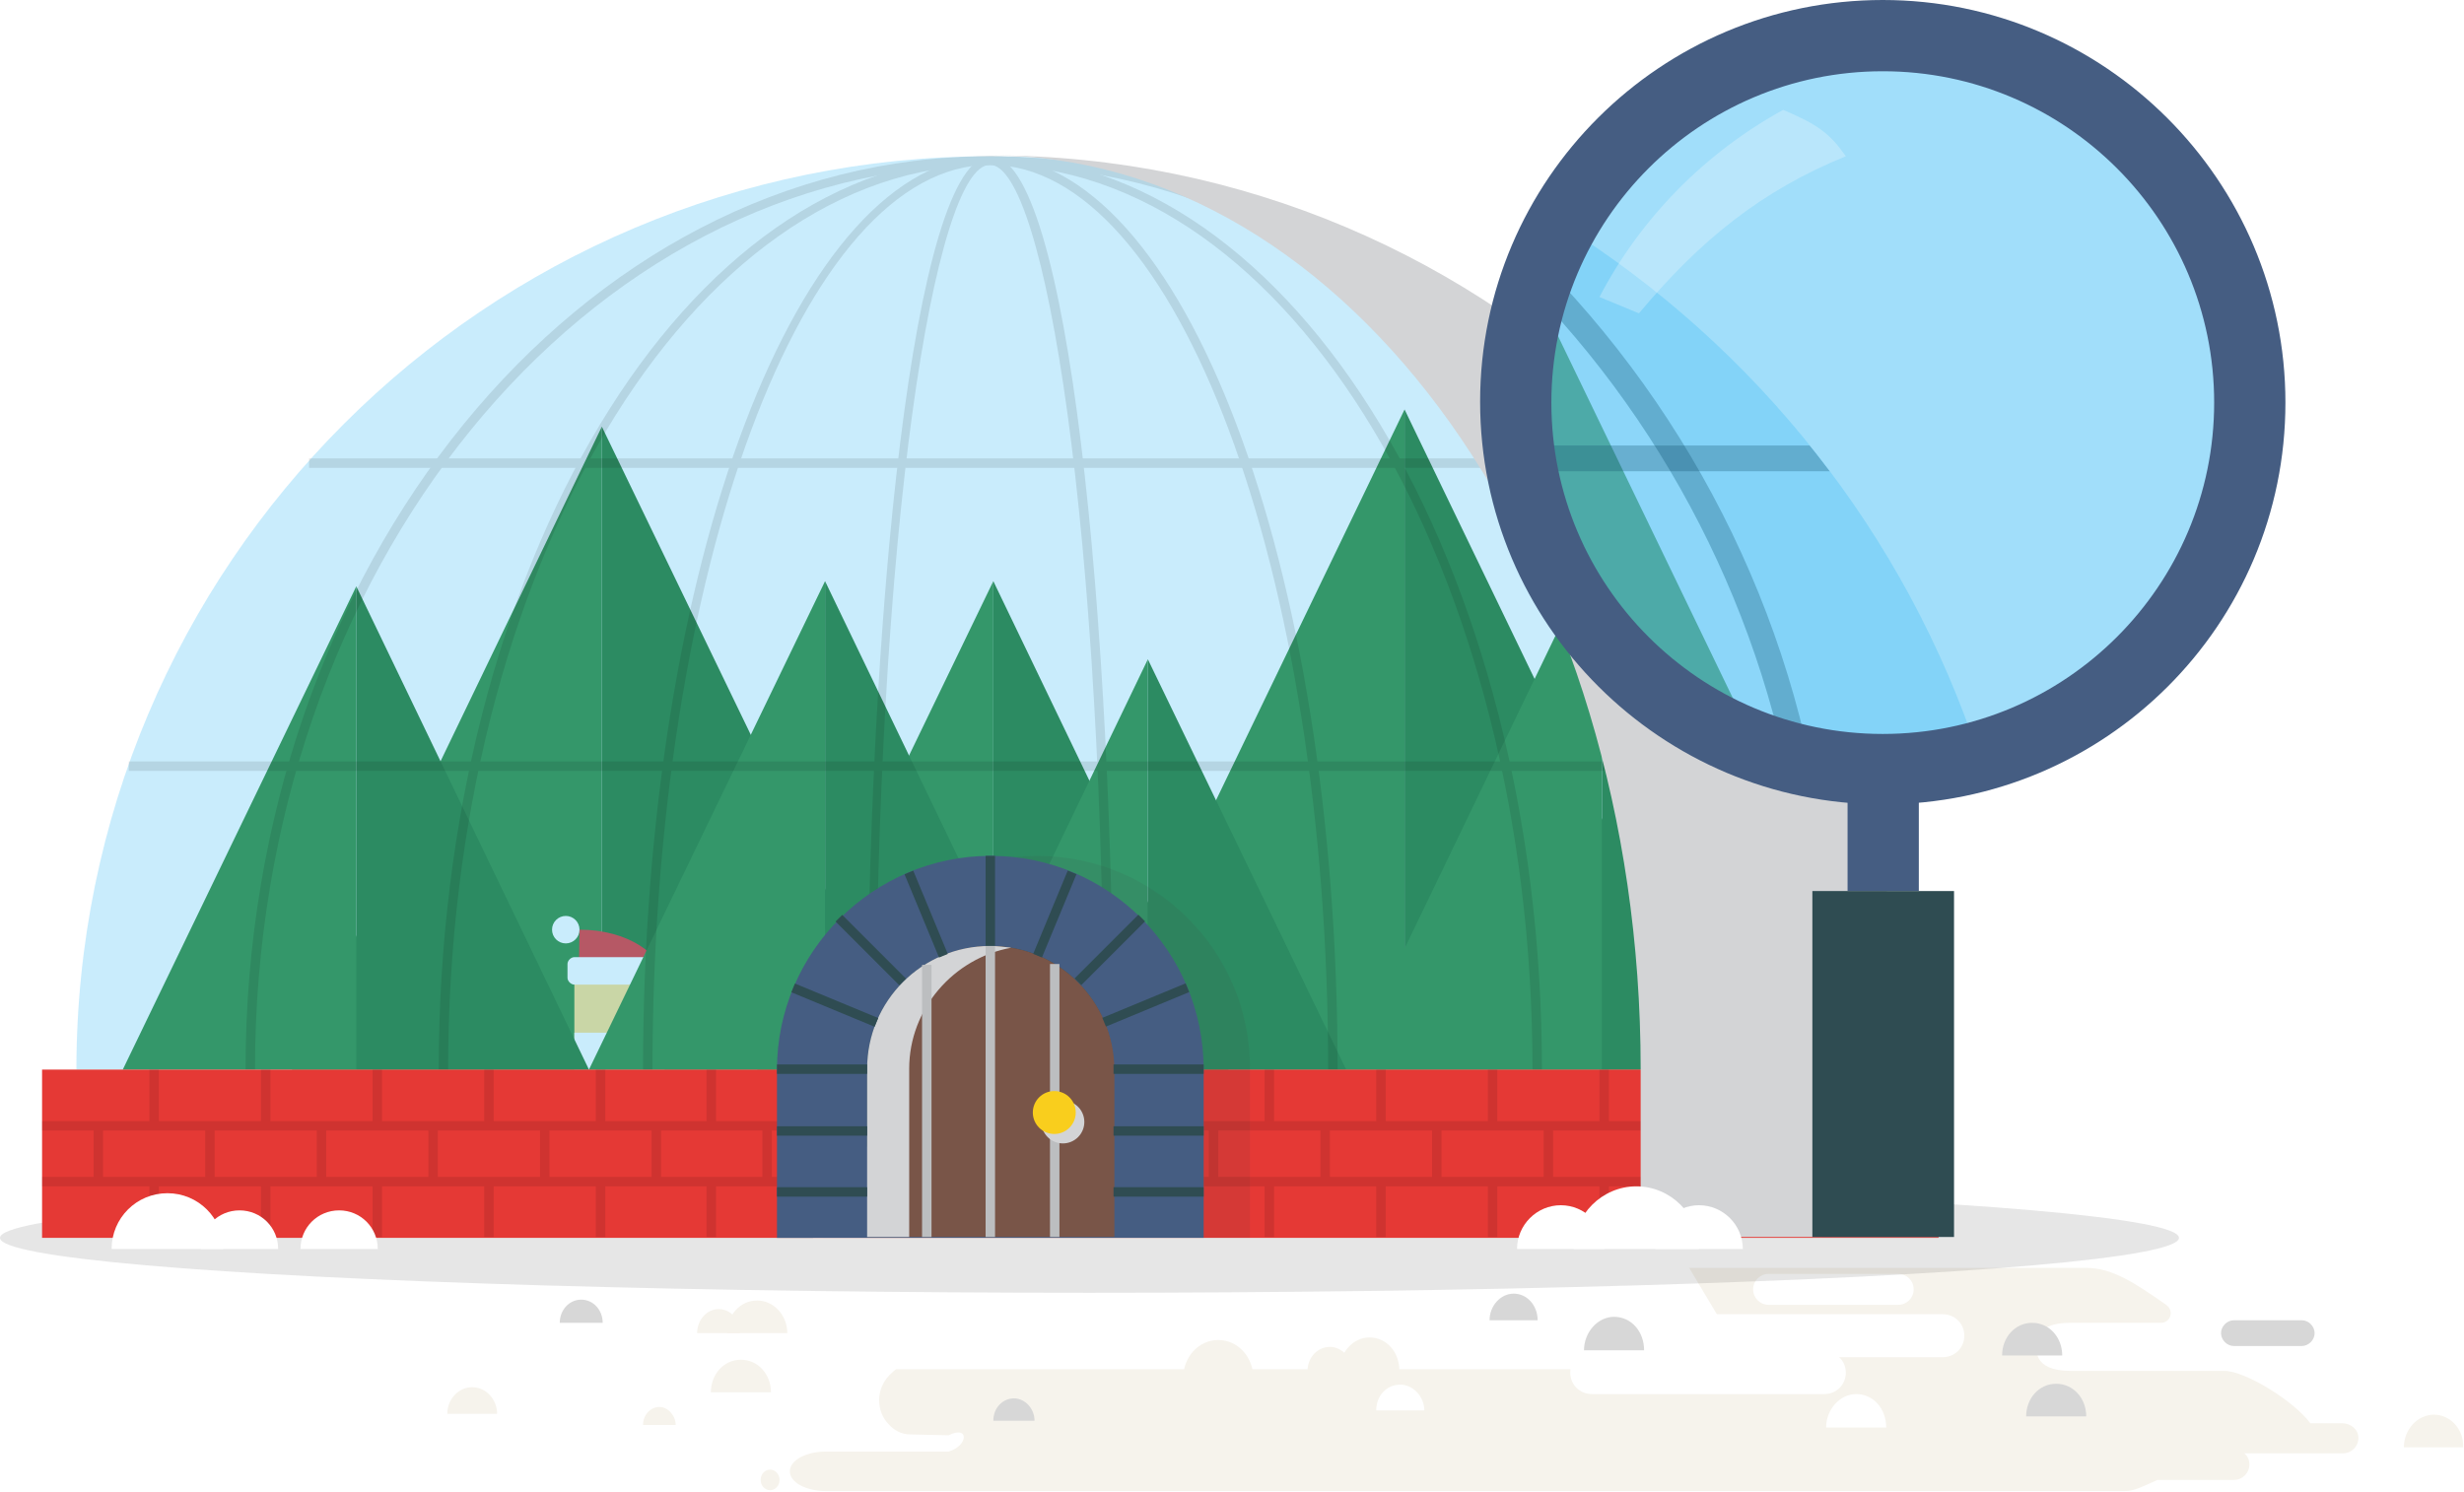 <?xml version="1.0" encoding="utf-8"?>
<!-- Generator: Adobe Illustrator 19.1.0, SVG Export Plug-In . SVG Version: 6.00 Build 0)  -->
<svg version="1.1" id="slice" xmlns="http://www.w3.org/2000/svg" xmlns:xlink="http://www.w3.org/1999/xlink" x="0px" y="0px"
	 width="287px" height="173.8px" viewBox="0 0 287 173.8" style="enable-background:new 0 0 287 173.8;" xml:space="preserve">
<style type="text/css">
	.st0{opacity:0.11;fill:#231F20;}
	.st1{fill:#94917F;}
	.st2{fill:#BAAFA2;}
	.st3{fill:#785768;}
	.st4{fill:#AAA89A;}
	.st5{opacity:0.1;}
	.st6{fill:#8CE1F9;}
	.st7{fill:#CECCBF;}
	.st8{fill:#8D667A;}
	.st9{fill:#918C84;}
	.st10{fill:#C2BEB6;}
	.st11{fill:#F0E1D1;}
	.st12{fill:#B6B4A8;}
	.st13{fill:#94938A;}
	.st14{fill:#7D7C71;}
	.st15{fill:#633B4F;}
	.st16{fill:#85837D;}
	.st17{fill:#8A7665;}
	.st18{fill:#6A695C;}
	.st19{fill:#B9B7A4;}
	.st20{fill:#2F9F42;}
	.st21{opacity:0.13;}
	.st22{opacity:0.2;fill:#231F20;}
	.st23{fill:#D53E2E;}
	.st24{fill:#003673;}
	.st25{fill:#F09A1A;}
	.st26{fill:#FDBF0F;}
	.st27{fill:#736357;}
	.st28{fill:#D84637;}
	.st29{fill:#00A9E9;}
	.st30{fill:#FFDE00;}
	.st31{fill:#48B780;}
	.st32{fill:#7C6959;}
	.st33{fill:#D3AE6E;}
	.st34{fill:#FFFFFF;}
	.st35{fill:#FFE95A;}
	.st36{fill:#FFC300;}
	.st37{fill:#F27B20;}
	.st38{fill:#EE3837;}
	.st39{fill:#4C8BFB;}
	.st40{fill:#B757C5;}
	.st41{fill:#FFDF8A;}
	.st42{fill:#333333;}
	.st43{fill:#6A57AB;}
	.st44{fill:#5D377A;}
	.st45{fill:#393939;}
	.st46{fill:#FDE08B;}
	.st47{fill:#DC3126;}
	.st48{fill:#FDD500;}
	.st49{fill:#515C5D;}
	.st50{fill:#7D8586;}
	.st51{fill:#AFD136;}
	.st52{fill:url(#SVGID_1_);}
	.st53{fill:url(#SVGID_2_);}
	.st54{fill:#E8D184;}
	.st55{fill:#CA7836;}
	.st56{fill:#54D184;}
	.st57{opacity:0.48;}
	.st58{opacity:0.5;fill:#75CEF4;}
	.st59{opacity:0.5;fill:#00BFF0;}
	.st60{opacity:0.5;fill:#E6F6FD;}
	.st61{opacity:0.48;fill:#75CEF4;}
	.st62{fill:url(#SVGID_3_);}
	.st63{fill:#808080;}
	.st64{fill:#8F4293;}
	.st65{fill:#FFD400;}
	.st66{fill:url(#SVGID_4_);}
	.st67{fill:#28AE4B;}
	.st68{fill:#E64436;}
	.st69{fill:url(#SVGID_5_);}
	.st70{fill:url(#XMLID_158_);}
	.st71{opacity:0.17;fill:#FFFFFF;}
	.st72{fill:url(#SVGID_6_);}
	.st73{fill:url(#SVGID_7_);}
	.st74{fill:#00B2EE;}
	.st75{fill:#B89860;}
	.st76{fill:#B0B0B0;}
	.st77{fill:#864537;}
	.st78{fill:#FBCF99;}
	.st79{fill:#FBCD48;}
	.st80{fill:#FFDD00;}
	.st81{fill:#D2392C;}
	.st82{fill:url(#SVGID_8_);}
	.st83{fill:url(#SVGID_9_);}
	.st84{fill:url(#SVGID_10_);}
	.st85{fill:url(#SVGID_11_);}
	.st86{fill:url(#XMLID_160_);}
	.st87{fill:#AFD77D;}
	.st88{opacity:0.1;fill:#231F20;}
	.st89{fill:#7CB342;}
	.st90{fill:#F9CE1D;}
	.st91{fill:#FFE36C;}
	.st92{fill:#5E35B1;}
	.st93{fill:#9575CD;}
	.st94{fill:#29B6F6;}
	.st95{fill:#4AD0FF;}
	.st96{fill:#9DCE2E;}
	.st97{fill:#E53935;}
	.st98{fill:#F94B4B;}
	.st99{fill:#FB8C00;}
	.st100{fill:#FC9F42;}
	.st101{fill:#9DCA3B;}
	.st102{fill:#66A622;}
	.st103{fill:#FFB300;}
	.st104{fill:#F57C00;}
	.st105{fill:#A1CACF;}
	.st106{fill:#DFF3F5;}
	.st107{fill:#BAD7DB;}
	.st108{fill:#C3DFE3;}
	.st109{fill:#BCDEE3;}
	.st110{opacity:0.5;}
	.st111{opacity:0.8;}
	.st112{fill:url(#XMLID_161_);}
	.st113{fill:url(#SVGID_12_);}
	.st114{fill:#F6F3EC;}
	.st115{fill:#D7D7D7;}
	.st116{fill:#959D9E;}
	.st117{fill:#B3B3B3;}
	.st118{fill:#E0E0E0;}
	.st119{fill:#4D4D4D;}
	.st120{fill:#595959;}
	.st121{fill:#FFEB5E;}
	.st122{fill:#6D7576;}
	.st123{fill:#C9E09D;}
	.st124{fill:#8F8F8F;}
	.st125{fill:#5C6566;}
	.st126{fill:#A19E97;}
	.st127{fill:#61C6EC;}
	.st128{fill:#77BF82;}
	.st129{fill:#F3FF73;}
	.st130{fill:url(#XMLID_163_);}
	.st131{fill:url(#SVGID_13_);}
	.st132{fill:url(#SVGID_14_);}
	.st133{fill:url(#XMLID_165_);}
	.st134{fill:#555047;}
	.st135{fill:#896339;}
	.st136{fill:#736F68;}
	.st137{fill:#949494;}
	.st138{fill:#83DEE8;}
	.st139{fill:#85827D;}
	.st140{opacity:0.2;}
	.st141{fill:#404040;}
	.st142{fill:#C0C0C0;}
	.st143{fill:#EEEEEE;}
	.st144{clip-path:url(#SVGID_16_);fill:#44C2C2;}
	.st145{clip-path:url(#SVGID_16_);fill:#A3D89F;}
	.st146{clip-path:url(#SVGID_16_);fill:#C83A74;}
	.st147{clip-path:url(#SVGID_16_);fill:#FFA376;}
	.st148{opacity:0.24;}
	.st149{fill:none;stroke:#85827D;stroke-width:0.9;stroke-miterlimit:10;}
	.st150{opacity:0.83;}
	.st151{fill:#888480;}
	.st152{fill:#7099BA;}
	.st153{fill:#B0E1E8;}
	.st154{opacity:0.22;fill:#FFFFFF;}
	.st155{fill:url(#XMLID_172_);}
	.st156{fill:url(#SVGID_17_);}
	.st157{fill:url(#SVGID_18_);}
	.st158{fill:url(#XMLID_174_);}
	.st159{fill:#9DB9BD;}
	.st160{fill:#D1E3E6;}
	.st161{fill:#B6D6DB;}
	.st162{fill:#9CCFD9;}
	.st163{fill:#B4D3D9;}
	.st164{fill:#97BABF;}
	.st165{fill:#C1DFF5;}
	.st166{fill:#C5E7EB;}
	.st167{fill:#8AB8D4;}
	.st168{fill:#E6E6E6;}
	.st169{fill:#716E69;}
	.st170{fill:#71BDDE;}
	.st171{fill:#659BC7;}
	.st172{fill:#70AFD4;}
	.st173{fill:none;}
	.st174{fill:#97CEE6;}
	.st175{opacity:8.000000e-02;fill:#0F0F0F;}
	.st176{opacity:0.1;fill:#0F0F0F;}
	.st177{fill:#385FE4;}
	.st178{fill:#CCCCCC;}
	.st179{fill:#2986E4;}
	.st180{opacity:0.21;}
	.st181{clip-path:url(#SVGID_20_);}
	.st182{filter:url(#Adobe_OpacityMaskFilter);}
	.st183{mask:url(#SVGID_21_);fill:#33659A;}
	.st184{filter:url(#Adobe_OpacityMaskFilter_1_);}
	.st185{mask:url(#SVGID_22_);fill:#385FE4;}
	.st186{filter:url(#Adobe_OpacityMaskFilter_2_);}
	.st187{opacity:0.17;mask:url(#SVGID_23_);}
	.st188{clip-path:url(#SVGID_25_);}
	.st189{opacity:0.77;}
	.st190{fill:#E8C97B;}
	.st191{fill:#2D56E2;}
	.st192{opacity:0.11;}
	.st193{fill:#0BBF68;}
	.st194{fill:#98BEE4;}
	.st195{fill:#3F5656;}
	.st196{fill:#D7C17D;}
	.st197{opacity:0.2;fill:#FFFFFF;}
	.st198{fill:url(#SVGID_26_);}
	.st199{fill:url(#XMLID_228_);}
	.st200{fill:url(#SVGID_27_);}
	.st201{fill:url(#XMLID_231_);}
	.st202{fill:#9C9C9C;}
	.st203{fill:#808082;}
	.st204{fill:#9ED5EC;}
	.st205{fill:#CACACA;}
	.st206{fill:#E3E3E3;}
	.st207{fill:#979797;}
	.st208{fill:#9E9E9E;}
	.st209{opacity:0.58;fill:#C7FFFF;}
	.st210{opacity:0.25;}
	.st211{fill:#A52E22;}
	.st212{fill:#E63636;}
	.st213{fill:url(#XMLID_261_);}
	.st214{fill:url(#XMLID_278_);}
	.st215{fill:#F3831F;}
	.st216{fill:#1FA2F3;}
	.st217{fill:#914295;}
	.st218{fill:#FAAC18;}
	.st219{opacity:0.1;fill:#333333;}
	.st220{fill:#836948;}
	.st221{fill:#DF543F;}
	.st222{fill:#00813F;}
	.st223{fill:#B9C9D2;}
	.st224{fill:#28B04B;}
	.st225{fill:#FFF100;}
	.st226{fill:#969696;}
	.st227{fill:#0158BB;}
	.st228{fill:#1565C0;}
	.st229{fill:#3DD1F9;}
	.st230{fill:#F5A816;}
	.st231{fill:#C62828;}
	.st232{fill:#BDBDBD;}
	.st233{fill:#A5A5A5;}
	.st234{fill:#424242;}
	.st235{fill:#E6E7E8;}
	.st236{clip-path:url(#SVGID_31_);fill:#FFFFFF;}
	.st237{clip-path:url(#SVGID_31_);fill:#E91C24;}
	.st238{clip-path:url(#SVGID_31_);fill:#1976D2;}
	.st239{fill:#4D8ACF;}
	.st240{fill:none;stroke:#FFFFFF;stroke-width:0.659;stroke-miterlimit:10;}
	.st241{fill:#00ADEE;}
	.st242{clip-path:url(#SVGID_33_);fill:#FFFFFF;}
	.st243{fill:#DBDBDB;}
	.st244{fill:#9AD3D3;}
	.st245{fill:url(#SVGID_34_);}
	.st246{fill:url(#SVGID_35_);}
	.st247{fill:url(#SVGID_36_);}
	.st248{fill:url(#SVGID_37_);}
	.st249{fill:url(#SVGID_38_);}
	.st250{fill:url(#SVGID_39_);}
	.st251{fill:url(#SVGID_40_);}
	.st252{fill:url(#SVGID_41_);}
	.st253{fill:#F7CE97;}
	.st254{fill:#4C4C4C;}
	.st255{fill:#E9E9E9;}
	.st256{fill:#EB9B95;}
	.st257{fill:#656565;}
	.st258{fill:#5E5A48;}
	.st259{fill:url(#SVGID_42_);}
	.st260{fill:url(#SVGID_43_);}
	.st261{fill:#999999;}
	.st262{opacity:0.36;}
	.st263{fill:#00A64C;}
	.st264{fill-rule:evenodd;clip-rule:evenodd;fill:#D4D4D4;}
	.st265{fill-rule:evenodd;clip-rule:evenodd;fill:#FFFFFF;}
	.st266{fill-rule:evenodd;clip-rule:evenodd;fill:#008141;}
	.st267{fill-rule:evenodd;clip-rule:evenodd;fill:#00A64C;}
	.st268{fill:#28B265;}
	.st269{opacity:0.4;fill:#FFE000;}
	.st270{fill:#C8CBCC;}
	.st271{fill:#B8B8B8;}
	.st272{fill:#949496;}
	.st273{fill:#C8EAD4;}
	.st274{fill:#7D8485;}
	.st275{fill:#2364D5;}
	.st276{fill:url(#XMLID_279_);}
	.st277{fill:url(#SVGID_44_);}
	.st278{fill:url(#SVGID_45_);}
	.st279{fill:url(#SVGID_46_);}
	.st280{fill:#8700EE;}
	.st281{fill:#00B533;}
	.st282{fill:#EEDA00;}
	.st283{fill:#F2206D;}
	.st284{fill:#6299FB;}
	.st285{opacity:0.7;fill:url(#SVGID_47_);}
	.st286{opacity:0.7;fill:url(#SVGID_48_);}
	.st287{opacity:0.7;fill:url(#SVGID_49_);}
	.st288{fill:#EE5E5D;}
	.st289{fill:#E09D17;}
	.st290{fill:#F0EDE9;}
	.st291{clip-path:url(#SVGID_51_);}
	.st292{fill:#EEC85C;}
	.st293{opacity:0.32;fill:#9A0000;}
	.st294{fill:#F0F0F0;}
	.st295{fill:#81D4FA;}
	.st296{opacity:0.49;fill:#C9EDFC;}
	.st297{fill:#D8746A;}
	.st298{fill:#FCBE8D;}
	.st299{fill:#00A9E7;}
	.st300{fill:#6A7173;}
	.st301{opacity:0.6;}
	.st302{fill:url(#SVGID_52_);}
	.st303{fill:url(#SVGID_53_);}
	.st304{fill:url(#XMLID_280_);}
	.st305{fill:url(#SVGID_54_);}
	.st306{fill:url(#SVGID_55_);}
	.st307{fill:url(#SVGID_56_);}
	.st308{fill:url(#SVGID_57_);}
	.st309{fill:#67635D;}
	.st310{fill:#999690;}
	.st311{fill:#E6DA91;}
	.st312{opacity:0.55;fill:#BBAF3E;}
	.st313{fill:#A8A69B;}
	.st314{clip-path:url(#SVGID_59_);}
	.st315{fill:url(#SVGID_60_);}
	.st316{fill:url(#SVGID_61_);}
	.st317{opacity:0.1;clip-path:url(#SVGID_59_);}
	.st318{clip-path:url(#SVGID_63_);}
	.st319{fill:#E3E3E2;}
	.st320{fill:#CF4140;}
	.st321{fill:url(#SVGID_64_);}
	.st322{fill:url(#SVGID_65_);}
	.st323{fill:url(#SVGID_66_);}
	.st324{fill:url(#SVGID_67_);}
	.st325{fill:#666666;}
	.st326{fill:#C1161C;}
	.st327{fill:#B47945;}
	.st328{fill:#D9DADB;}
	.st329{fill:#36AF49;}
	.st330{fill:#2A943E;}
	.st331{fill:#9EA0A2;}
	.st332{fill:#BEBFC1;}
	.st333{fill:#F5961D;}
	.st334{fill:#FFEF00;}
	.st335{fill:#6D6D6D;}
	.st336{fill:url(#SVGID_68_);}
	.st337{fill:url(#XMLID_281_);}
	.st338{fill:#795D00;}
	.st339{clip-path:url(#SVGID_70_);fill:#BB8024;}
	.st340{opacity:0.1;clip-path:url(#SVGID_70_);}
	.st341{fill:#955D00;}
	.st342{fill:#F38836;}
	.st343{fill:url(#XMLID_295_);}
	.st344{fill:url(#SVGID_71_);}
	.st345{fill:url(#SVGID_72_);}
	.st346{fill:url(#XMLID_296_);}
	.st347{opacity:0.99;}
	.st348{fill:#E8AF38;}
	.st349{fill:#98AB00;}
	.st350{fill:#E75C52;}
	.st351{fill:#A9897D;}
	.st352{fill:#CB9D7B;}
	.st353{fill:#996B63;}
	.st354{fill:#35B8E8;}
	.st355{opacity:0.12;fill:url(#SVGID_73_);}
	.st356{opacity:0.12;fill:url(#SVGID_74_);}
	.st357{opacity:0.28;fill:url(#SVGID_77_);}
	.st358{clip-path:url(#SVGID_81_);}
	.st359{fill:#FFF59C;}
	.st360{fill:#EBDBCE;}
	.st361{fill:#B07A53;}
	.st362{fill:#1185BA;}
	.st363{opacity:0.32;fill:#1F57A1;}
	.st364{opacity:0.32;}
	.st365{fill:#C28D65;}
	.st366{fill:#EB776F;}
	.st367{fill:#AFDB39;}
	.st368{fill:#EBDB57;}
	.st369{opacity:0.16;}
	.st370{fill:#CBA483;}
	.st371{fill:url(#XMLID_297_);}
	.st372{fill:url(#SVGID_82_);}
	.st373{fill:url(#SVGID_83_);}
	.st374{fill:#BEE6EB;}
	.st375{fill:#F9DF00;}
	.st376{fill:#D84733;}
	.st377{fill:#FCE000;}
	.st378{fill:#575757;}
	.st379{fill:#B3B2B3;}
	.st380{fill:#E5E5E4;}
	.st381{fill:#D5302B;}
	.st382{fill:url(#SVGID_84_);}
	.st383{fill:url(#SVGID_85_);}
	.st384{fill:#EC4180;}
	.st385{fill:#FBCB54;}
	.st386{fill:#7296F0;}
	.st387{fill:#FC793D;}
	.st388{opacity:0.14;}
	.st389{fill:#404144;}
	.st390{fill:#606163;}
	.st391{opacity:0.3;}
	.st392{fill:#D7B256;}
	.st393{opacity:0.38;fill:#D7B256;}
	.st394{fill:#3D3D39;}
	.st395{fill:#393B36;}
	.st396{opacity:0.6;fill:#3BFF65;}
	.st397{opacity:0.6;fill:#FC793D;}
	.st398{clip-path:url(#SVGID_87_);}
	.st399{opacity:0.29;}
	.st400{fill:#9A51A8;}
	.st401{fill:#FEF6E0;}
	.st402{fill:#A06EA9;}
	.st403{fill:#353535;}
	.st404{clip-path:url(#SVGID_89_);}
	.st405{opacity:0.23;fill:#FFFFFF;}
	.st406{opacity:0.13;fill:#FFFFFF;}
	.st407{opacity:5.000000e-02;}
	.st408{opacity:0.45;}
	.st409{opacity:0.2;fill:#FFF170;}
	.st410{fill:#FFF170;}
	.st411{opacity:0.21;fill:#FFFFFF;}
	.st412{opacity:0.1;fill:#FFFFFF;}
	.st413{opacity:0.27;fill:url(#SVGID_90_);}
	.st414{opacity:0.27;fill:url(#SVGID_91_);}
	.st415{fill:url(#SVGID_92_);}
	.st416{fill:url(#SVGID_93_);}
	.st417{fill:#2850A8;}
	.st418{fill:#286EE4;}
	.st419{fill:#0053DF;}
	.st420{fill:#007DD0;}
	.st421{fill:#2891E4;}
	.st422{opacity:0.72;}
	.st423{opacity:0.28;fill:url(#SVGID_94_);}
	.st424{opacity:0.28;fill:url(#SVGID_95_);}
	.st425{fill:#2D6B7F;}
	.st426{fill:#FF7C40;}
	.st427{opacity:0.21;fill:#FF7C40;}
	.st428{opacity:0.28;fill:url(#SVGID_96_);}
	.st429{opacity:0.28;fill:url(#SVGID_97_);}
	.st430{opacity:0.28;fill:url(#SVGID_98_);}
	.st431{opacity:0.28;fill:url(#SVGID_99_);}
	.st432{fill:#FFEE0A;}
	.st433{opacity:0.21;fill:#FFEE0A;}
	.st434{opacity:0.28;fill:url(#SVGID_100_);}
	.st435{opacity:0.28;fill:url(#SVGID_101_);}
	.st436{fill:#FD45FF;}
	.st437{opacity:0.21;fill:#FD45FF;}
	.st438{opacity:0.28;fill:url(#SVGID_102_);}
	.st439{opacity:0.28;fill:url(#SVGID_103_);}
	.st440{fill:#52FF52;}
	.st441{opacity:0.21;fill:#52FF52;}
	.st442{opacity:0.28;fill:url(#SVGID_104_);}
	.st443{opacity:0.28;fill:url(#SVGID_105_);}
	.st444{opacity:0.28;fill:url(#SVGID_106_);}
	.st445{opacity:0.28;fill:url(#SVGID_107_);}
	.st446{fill:#59FFF3;}
	.st447{opacity:0.21;fill:#59FFF3;}
	.st448{opacity:0.28;fill:url(#SVGID_108_);}
	.st449{opacity:0.28;fill:url(#SVGID_109_);}
	.st450{opacity:0.28;fill:url(#SVGID_110_);}
	.st451{opacity:0.28;fill:url(#SVGID_111_);}
	.st452{opacity:0.28;fill:url(#SVGID_112_);}
	.st453{opacity:0.28;fill:url(#SVGID_113_);}
	.st454{opacity:0.28;fill:url(#SVGID_114_);}
	.st455{opacity:0.28;fill:url(#SVGID_115_);}
	.st456{opacity:0.28;fill:url(#SVGID_116_);}
	.st457{opacity:0.28;fill:url(#SVGID_117_);}
	.st458{opacity:0.28;fill:url(#SVGID_118_);}
	.st459{opacity:0.28;fill:url(#SVGID_119_);}
	.st460{opacity:0.28;fill:url(#SVGID_120_);}
	.st461{opacity:0.28;fill:url(#SVGID_121_);}
	.st462{opacity:0.28;fill:url(#SVGID_122_);}
	.st463{opacity:0.28;fill:url(#SVGID_123_);}
	.st464{opacity:0.28;fill:url(#SVGID_124_);}
	.st465{opacity:0.28;fill:url(#SVGID_125_);}
	.st466{opacity:0.28;fill:url(#SVGID_126_);}
	.st467{opacity:0.28;fill:url(#SVGID_127_);}
	.st468{opacity:0.28;fill:url(#SVGID_128_);}
	.st469{opacity:0.28;fill:url(#SVGID_129_);}
	.st470{opacity:0.28;fill:url(#SVGID_130_);}
	.st471{opacity:0.28;fill:url(#SVGID_131_);}
	.st472{opacity:0.28;fill:url(#SVGID_132_);}
	.st473{opacity:0.28;fill:url(#SVGID_133_);}
	.st474{opacity:0.28;fill:url(#SVGID_134_);}
	.st475{opacity:0.28;fill:url(#SVGID_135_);}
	.st476{opacity:0.28;fill:url(#SVGID_136_);}
	.st477{opacity:0.28;fill:url(#SVGID_137_);}
	.st478{opacity:0.28;fill:url(#SVGID_138_);}
	.st479{opacity:0.28;fill:url(#SVGID_139_);}
	.st480{opacity:0.28;fill:url(#SVGID_140_);}
	.st481{opacity:0.28;fill:url(#SVGID_141_);}
	.st482{opacity:0.28;fill:url(#SVGID_142_);}
	.st483{opacity:0.28;fill:url(#SVGID_143_);}
	.st484{opacity:0.28;fill:url(#SVGID_144_);}
	.st485{opacity:0.28;fill:url(#SVGID_145_);}
	.st486{opacity:0.28;fill:url(#SVGID_146_);}
	.st487{opacity:0.28;fill:url(#SVGID_147_);}
	.st488{opacity:0.28;fill:url(#SVGID_148_);}
	.st489{opacity:0.28;fill:url(#SVGID_149_);}
	.st490{opacity:0.28;fill:url(#SVGID_150_);}
	.st491{opacity:0.28;fill:url(#SVGID_151_);}
	.st492{opacity:0.28;fill:url(#SVGID_152_);}
	.st493{opacity:0.28;fill:url(#SVGID_153_);}
	.st494{opacity:0.28;fill:url(#SVGID_154_);}
	.st495{opacity:0.28;fill:url(#SVGID_155_);}
	.st496{opacity:0.28;fill:url(#SVGID_156_);}
	.st497{opacity:0.28;fill:url(#SVGID_157_);}
	.st498{opacity:0.28;fill:url(#SVGID_158_);}
	.st499{opacity:0.28;fill:url(#SVGID_159_);}
	.st500{opacity:0.28;fill:url(#SVGID_160_);}
	.st501{opacity:0.28;fill:url(#SVGID_161_);}
	.st502{opacity:0.28;fill:url(#SVGID_162_);}
	.st503{opacity:0.28;fill:url(#SVGID_163_);}
	.st504{opacity:0.28;fill:url(#SVGID_164_);}
	.st505{opacity:0.28;fill:url(#SVGID_165_);}
	.st506{opacity:0.28;fill:url(#SVGID_166_);}
	.st507{opacity:0.28;fill:url(#SVGID_167_);}
	.st508{opacity:0.28;fill:url(#SVGID_168_);}
	.st509{opacity:0.28;fill:url(#SVGID_169_);}
	.st510{opacity:0.28;fill:url(#SVGID_170_);}
	.st511{opacity:0.28;fill:url(#SVGID_171_);}
	.st512{opacity:0.28;fill:url(#SVGID_172_);}
	.st513{opacity:0.28;fill:url(#SVGID_173_);}
	.st514{fill:#898F90;}
	.st515{opacity:0.25;fill:#FFFFFF;}
	.st516{fill:#00B8F0;}
	.st517{fill:#00A7F0;}
	.st518{opacity:0.91;fill:url(#SVGID_174_);}
	.st519{opacity:0.12;fill:#FFEE0A;}
	.st520{opacity:0.62;}
	.st521{fill:url(#SVGID_175_);}
	.st522{fill:url(#SVGID_176_);}
	.st523{fill:url(#SVGID_177_);}
	.st524{fill:url(#SVGID_178_);}
	.st525{fill:#7D857E;}
	.st526{fill:#89908A;}
	.st527{opacity:0.91;fill:url(#SVGID_179_);}
	.st528{opacity:0.12;fill:#78FF5E;}
	.st529{fill:#78FF5E;}
	.st530{fill:url(#SVGID_180_);}
	.st531{fill:url(#SVGID_181_);}
	.st532{fill:url(#SVGID_182_);}
	.st533{fill:url(#SVGID_183_);}
	.st534{fill:#85847D;}
	.st535{fill:#908F89;}
	.st536{opacity:0.91;fill:url(#SVGID_184_);}
	.st537{opacity:0.12;fill:#FF5E91;}
	.st538{fill:#FF8373;}
	.st539{fill:url(#SVGID_185_);}
	.st540{fill:url(#SVGID_186_);}
	.st541{fill:url(#SVGID_187_);}
	.st542{fill:url(#SVGID_188_);}
	.st543{fill:#5D6667;}
	.st544{fill:url(#XMLID_298_);}
	.st545{fill:url(#XMLID_299_);}
	.st546{fill:url(#SVGID_189_);}
	.st547{fill:#B13837;}
	.st548{fill:#3B627A;}
	.st549{fill:url(#SVGID_190_);}
	.st550{fill:url(#XMLID_312_);}
	.st551{fill:url(#SVGID_191_);}
	.st552{fill:#754517;}
	.st553{fill:#845930;}
	.st554{fill:#A35F25;}
	.st555{fill:#AA6C37;}
	.st556{fill:#B07644;}
	.st557{fill:#EFDBC1;}
	.st558{fill:#FFC805;}
	.st559{fill:#231F20;}
	.st560{fill:#00A351;}
	.st561{fill:#008844;}
	.st562{fill:#EF6522;}
	.st563{fill:#7A4B1F;}
	.st564{fill:#32CBE6;}
	.st565{fill:url(#SVGID_192_);}
	.st566{opacity:0.1;fill:#005FD0;}
	.st567{fill:#C48E4F;}
	.st568{fill:#F8AEAE;}
	.st569{fill:#E6E5E1;}
	.st570{fill:#7B9EB8;}
	.st571{fill:#A5B3AD;}
	.st572{fill:#C7C7C7;}
	.st573{fill:url(#XMLID_315_);}
	.st574{fill:url(#SVGID_193_);}
	.st575{fill:url(#SVGID_194_);}
	.st576{fill:#388E3C;}
	.st577{fill:#2E7D32;}
	.st578{fill:#FFE18C;}
	.st579{opacity:0.25;fill:#29B6F6;}
	.st580{fill:#414042;}
	.st581{fill:#2F4C52;}
	.st582{fill:#455D82;}
	.st583{fill:#795548;}
	.st584{fill:#D3D4D6;}
	.st585{fill:#BCBEC0;}
	.st586{clip-path:url(#SVGID_196_);}
	.st587{fill:url(#SVGID_197_);}
	.st588{fill:url(#SVGID_198_);}
	.st589{clip-path:url(#SVGID_200_);}
	.st590{opacity:0.5;fill:#F9CE1D;}
	.st591{opacity:0.28;}
	.st592{fill:#D7D8D9;}
	.st593{fill:#EBECED;}
	.st594{fill:#FFD600;}
	.st595{fill:#039BE5;}
	.st596{fill:url(#XMLID_316_);}
	.st597{fill:url(#SVGID_201_);}
	.st598{fill:#34D4F0;}
	.st599{opacity:0.51;fill:#74E4F6;}
	.st600{opacity:0.51;}
	.st601{fill:#74E4F6;}
	.st602{fill:url(#XMLID_329_);}
	.st603{fill:#434FBF;}
	.st604{opacity:0.51;fill:#7182F0;}
	.st605{fill:#7182F0;}
	.st606{opacity:0.38;}
	.st607{opacity:0.39;fill:#FFFF5C;}
	.st608{opacity:0.58;fill:#FFFFFF;}
	.st609{opacity:0.19;fill:#73C1DE;}
	.st610{opacity:0.19;fill:#7335DE;}
	.st611{fill:#F5F2E2;}
	.st612{fill:#A3A2A1;}
	.st613{fill:#5A99D1;}
	.st614{fill:#B8A485;}
	.st615{fill:#EEE5D5;}
	.st616{fill:#FFFFCC;}
	.st617{fill:#FFD200;}
	.st618{fill:#F26E21;}
	.st619{fill:#F5871F;}
	.st620{fill:#CFCFCF;}
	.st621{fill:#019049;}
	.st622{fill:#07A860;}
	.st623{fill:#AB00EE;}
	.st624{fill:#93D8F7;}
	.st625{fill:#725D4C;}
	.st626{fill:#028F1F;}
	.st627{fill:#0DA760;}
	.st628{fill:#F4C138;}
	.st629{fill:#F9646D;}
	.st630{fill:url(#SVGID_202_);}
	.st631{clip-path:url(#SVGID_204_);}
	.st632{fill:#8DE0F2;}
	.st633{fill:url(#SVGID_205_);}
	.st634{fill:url(#XMLID_330_);}
	.st635{fill:none;stroke:#D7D7D7;stroke-width:5.6;stroke-miterlimit:10;}
	.st636{fill:none;stroke:#FFFFCC;stroke-width:0.7;stroke-miterlimit:10;stroke-dasharray:2.1,4.2;}
	.st637{fill:#4CB5CF;}
	.st638{fill:#638AAA;}
	.st639{fill:url(#XMLID_331_);}
	.st640{fill:url(#XMLID_332_);}
	.st641{fill:url(#SVGID_206_);}
	.st642{fill:url(#XMLID_337_);}
	.st643{clip-path:url(#SVGID_208_);}
	.st644{fill:url(#SVGID_209_);}
	.st645{opacity:0.51;clip-path:url(#SVGID_208_);}
	.st646{fill:url(#SVGID_210_);}
	.st647{fill:url(#SVGID_211_);}
	.st648{fill:url(#SVGID_212_);}
	.st649{fill:url(#XMLID_363_);}
	.st650{fill:url(#SVGID_213_);}
	.st651{fill:url(#XMLID_364_);}
	.st652{fill:#E0F3F5;}
	.st653{opacity:0.64;fill:#7EC1C4;}
	.st654{fill:#C4DFE3;}
	.st655{fill:#7EC1C4;}
	.st656{opacity:0.53;fill:#7EC1C4;}
	.st657{opacity:0.82;fill:#7EC1C4;}
	.st658{opacity:0.3;fill:#7EC1C4;}
	.st659{fill:#79A6AD;}
	.st660{fill:#C5161D;}
	.st661{fill:#E91C24;}
	.st662{fill:#00A551;}
	.st663{fill:#2C7C2F;}
	.st664{fill:#AEC7DC;}
	.st665{fill:none;stroke:#97BABF;stroke-width:1.979;stroke-miterlimit:10;}
	.st666{fill:#9DCB3B;}
	.st667{fill:#D9EBED;}
	.st668{fill:#008C45;}
	.st669{fill:#AE5F2D;}
	.st670{fill:#7A347E;}
	.st671{fill:#754C28;}
	.st672{fill:#0085B7;}
	.st673{fill:#D89614;}
	.st674{fill:#ECDEC9;}
	.st675{fill:#9C8954;}
	.st676{opacity:8.000000e-02;}
	.st677{fill:#4E4E6B;}
	.st678{fill:#859537;}
	.st679{fill:#8A773F;}
	.st680{fill:#CC29B9;}
	.st681{fill:#6D42E3;}
	.st682{fill:#16C447;}
	.st683{fill:#C26D11;}
	.st684{fill:url(#XMLID_404_);}
	.st685{clip-path:url(#SVGID_215_);}
	.st686{fill:#0081A8;}
	.st687{clip-path:url(#SVGID_215_);fill:#C7B31E;}
	.st688{fill:#B5B5B5;}
	.st689{fill:#E8E8E8;}
	.st690{fill:#0791AA;}
	.st691{fill:#C7B31E;}
	.st692{fill:#9D9D9D;}
	.st693{fill:#F7F01F;}
	.st694{fill:#7DC6D3;}
	.st695{fill:#4DB0C2;}
	.st696{fill:#00BE69;}
	.st697{fill:#F57F17;}
	.st698{fill:#E77969;}
	.st699{fill:#F7E2A5;}
	.st700{fill:#F4D784;}
	.st701{fill:#54C391;}
	.st702{fill:#008E5C;}
	.st703{fill:#076E2F;}
	.st704{clip-path:url(#SVGID_215_);fill:#FFFFFF;}
	.st705{clip-path:url(#SVGID_215_);fill:#F5F129;}
	.st706{opacity:0.1;clip-path:url(#SVGID_215_);}
	.st707{fill:url(#SVGID_216_);}
	.st708{fill:#9DCFD8;}
	.st709{fill:#B1E1E7;}
	.st710{fill:#73BCDD;}
	.st711{fill:#7BA8CD;}
	.st712{fill:#7299BA;}
	.st713{fill:#5B93C1;}
	.st714{fill:#D2E3E6;}
	.st715{fill:#48494D;}
	.st716{fill:#16BDCC;}
	.st717{fill:#D63E3E;}
	.st718{fill:url(#SVGID_217_);}
	.st719{fill:url(#SVGID_218_);}
	.st720{fill:url(#SVGID_219_);}
	.st721{fill:#DCDFD8;}
	.st722{opacity:0.7;}
	.st723{fill:#EF5350;}
	.st724{fill:#70CC47;}
	.st725{fill:#8BD463;}
	.st726{fill:url(#SVGID_220_);}
	.st727{fill:#E24C41;}
	.st728{fill:#EB6760;}
	.st729{fill:#2DB9EB;}
	.st730{fill:#FFDF00;}
	.st731{fill:#373B40;}
	.st732{fill:#FFFBDB;}
	.st733{fill:#D7E1E3;}
	.st734{opacity:0.2;fill:#373B40;}
	.st735{fill:#C6E9FA;}
	.st736{fill:#20242A;}
	.st737{fill:#332E2E;}
	.st738{fill:#FDBE0C;}
	.st739{fill:#F7FFFA;}
	.st740{fill:#9E978A;}
	.st741{fill:#B4AFA5;}
	.st742{fill:#E68ECD;}
	.st743{fill:#98D4BC;}
	.st744{fill:#88A2D6;}
	.st745{fill:#E36868;}
	.st746{fill:#F8AE37;}
	.st747{fill:#B99960;}
	.st748{fill:#D4AF6E;}
	.st749{opacity:0.12;}
	.st750{fill:#F0B21C;}
	.st751{fill:#B46D3D;}
	.st752{fill:#CAA56E;}
	.st753{fill:#A8844F;}
	.st754{fill:#59595C;}
	.st755{fill:#B56D3D;}
	.st756{opacity:0.19;fill:#FCD09A;}
	.st757{fill:#85E1E7;}
	.st758{fill:#E7F3F2;}
	.st759{opacity:0.19;}
	.st760{opacity:0.6;fill:url(#SVGID_221_);}
	.st761{fill:#48AACF;}
	.st762{opacity:0.6;fill:#3E31FF;}
	.st763{opacity:0.6;fill:#1B4DF9;}
	.st764{opacity:0.6;fill:#85E1E7;}
	.st765{fill:#62ACCD;}
	.st766{fill:#81FFFF;}
	.st767{opacity:0.6;fill:#FFFFFF;}
	.st768{opacity:0.6;fill:#73BCDD;}
	.st769{fill:#2E93C1;}
	.st770{opacity:0.6;fill:#1E9AE3;}
	.st771{opacity:0.6;fill:#48AACF;}
	.st772{opacity:0.15;fill:#81FFFF;}
	.st773{opacity:0.6;fill:#2E93C1;}
	.st774{opacity:0.67;fill:#62ACCD;}
	.st775{opacity:0.67;fill:#9DCFD8;}
	.st776{opacity:0.28;fill:#81FFFF;}
	.st777{fill:#8AAFB5;}
	.st778{opacity:0.99;fill:#91F3FA;}
	.st779{fill:#1FC2F5;}
	.st780{opacity:0.99;fill:#62ACCD;}
	.st781{opacity:0.99;fill:#A9DEE8;}
	.st782{opacity:0.36;fill:url(#SVGID_222_);}
	.st783{fill:url(#SVGID_223_);}
	.st784{opacity:0.6;fill:#62ACCD;}
	.st785{fill:url(#SVGID_224_);}
	.st786{fill:url(#SVGID_225_);}
	.st787{fill:url(#SVGID_226_);}
	.st788{fill:#CAF5F6;}
	.st789{fill:#00C1F2;}
	.st790{fill:#FF931E;}
	.st791{fill:#D94636;}
	.st792{fill:#D43E2E;}
	.st793{fill:#FDCE48;}
	.st794{fill:#464647;}
	.st795{fill:#D33E2F;}
	.st796{fill:#FF8A33;}
	.st797{fill:#746458;}
	.st798{fill:#57ABA9;}
	.st799{fill:#6CCCC9;}
	.st800{fill:#A7C1C5;}
	.st801{fill:#B6E2F8;}
	.st802{fill:#61AAC9;}
	.st803{fill:#E1F3FC;}
	.st804{fill:#FFF58B;}
	.st805{fill:#B59A48;}
	.st806{fill:#EED257;}
	.st807{fill:#D9D286;}
	.st808{fill:#FF916D;}
	.st809{fill:#FFE327;}
	.st810{fill:#64E8BE;}
	.st811{opacity:0.2;fill:#333333;}
	.st812{opacity:0.22;fill:#333333;}
	.st813{fill:url(#XMLID_406_);}
	.st814{fill:url(#XMLID_407_);}
	.st815{fill:url(#XMLID_408_);}
	.st816{fill:url(#SVGID_227_);}
	.st817{fill:url(#XMLID_422_);}
	.st818{fill:url(#XMLID_423_);}
	.st819{fill:url(#SVGID_228_);}
	.st820{fill:url(#SVGID_229_);}
	.st821{opacity:0.55;fill:#D8FBFF;}
	.st822{opacity:0.5;fill:url(#SVGID_230_);}
	.st823{fill:#29B65E;}
	.st824{fill:#009047;}
	.st825{fill:#91651C;}
	.st826{fill:#BD822B;}
	.st827{fill:#D5B06E;}
	.st828{fill:#007DC5;}
	.st829{fill:#A66D40;}
	.st830{fill:#FF8C33;}
	.st831{fill:#A67108;}
	.st832{fill:#F1B31C;}
	.st833{fill:#B88A13;}
	.st834{fill:#B93A2C;}
	.st835{fill:#C36E2C;}
	.st836{fill:#A8362A;}
	.st837{fill:#34875D;}
	.st838{fill:#602C63;}
	.st839{fill:#0086B7;}
	.st840{fill:#CDB300;}
	.st841{fill:#26A89B;}
	.st842{fill:#DA4637;}
	.st843{fill:#48B980;}
	.st844{fill:#F58B37;}
	.st845{fill:#00ABE9;}
	.st846{fill:#4859B9;}
	.st847{fill:#E86E1C;}
	.st848{fill:#C8541F;}
	.st849{fill:#B9191E;}
	.st850{opacity:0.19;fill:#212121;}
	.st851{opacity:0.3;fill:#28B04B;}
	.st852{fill:#F9858E;}
	.st853{fill:#5F14A6;}
	.st854{fill:#8C28DE;}
	.st855{fill:#A2A5A3;}
	.st856{fill:#AB3125;}
	.st857{clip-path:url(#SVGID_232_);}
	.st858{fill:#00914A;}
	.st859{opacity:0.39;fill:#791F11;}
	.st860{fill:#B6E5CD;}
	.st861{fill:#E9D386;}
	.st862{fill:#413D3D;}
	.st863{fill:#666262;}
	.st864{fill:#85D4AC;}
	.st865{opacity:0.1;fill:#B6E5CD;}
	.st866{fill:#F5951F;}
	.st867{fill:#00369C;}
	.st868{fill:#2759D9;}
	.st869{fill:#2297CC;}
	.st870{fill:#764C2E;}
	.st871{fill:#D4AF19;}
	.st872{fill:#62A807;}
	.st873{fill:#008E1F;}
	.st874{opacity:0.37;fill:#FFFFFF;}
	.st875{fill:#BBE5FA;}
	.st876{fill:#7A5951;}
	.st877{fill:#212121;}
	.st878{clip-path:url(#XMLID_424_);fill:#212121;}
	.st879{fill:#CC372C;}
	.st880{fill:#EBAD11;}
	.st881{fill:#E33483;}
	.st882{fill:#3788DE;}
</style>
<g id="New_Symbol_88">
</g>
<g id="New_Symbol_85">
</g>
<g id="New_Symbol_83">
</g>
<g id="New_Symbol_70">
</g>
<g id="New_Symbol_79">
</g>
<g id="New_Symbol_8">
</g>
<g id="New_Symbol_15" class="st110">
</g>
<g id="New_Symbol_16" class="st111">
</g>
<g id="New_Symbol_14" class="st110">
</g>
<g id="New_Symbol_67">
	<g id="New_Symbol_65_11_">
	</g>
</g>
<g id="New_Symbol_86">
	<g id="New_Symbol_82_2_">
	</g>
	<g id="New_Symbol_82_1_">
	</g>
</g>
<g id="New_Symbol_9">
</g>
<g id="New_Symbol_10">
</g>
<g id="New_Symbol_12">
</g>
<g id="New_Symbol_13">
</g>
<g id="New_Symbol_84">
	<g id="New_Symbol_65_10_">
	</g>
</g>
<g id="New_Symbol_87">
</g>
<g id="New_Symbol_91">
</g>
<g id="New_Symbol_89">
</g>
<g id="New_Symbol_94">
</g>
<g id="New_Symbol_68">
</g>
<g id="New_Symbol_66">
</g>
<g id="New_Symbol_90">
</g>
<g id="New_Symbol_71">
	<g id="New_Symbol_65_9_">
	</g>
</g>
<g id="New_Symbol_73">
	<g id="New_Symbol_64_2_">
	</g>
</g>
<g id="New_Symbol_74">
	<g id="New_Symbol_65_8_">
	</g>
</g>
<g id="New_Symbol_92">
</g>
<g id="New_Symbol_93">
	<g id="New_Symbol_64_1_" class="st347">
	</g>
</g>
<g id="New_Symbol_76">
	<g id="New_Symbol_65_7_">
	</g>
</g>
<g id="New_Symbol_77">
</g>
<g id="New_Symbol_78">
	<g id="New_Symbol_65_6_">
	</g>
</g>
<g id="New_Symbol_80">
</g>
<g id="XMLID_193_">
	<g id="New_Symbol_13_2_">
	</g>
</g>
<g id="New_Symbol_82">
</g>
<g id="New_Symbol_96">
</g>
<g id="New_Symbol_98">
	<g id="New_Symbol_65_5_">
		<g>
			<ellipse class="st114" cx="89.7" cy="172.4" rx="1.1" ry="1.2"/>
			<path class="st114" d="M283.5,164.8c-1.9,0-3.5,1.7-3.5,3.8h6.9C287,166.5,285.4,164.8,283.5,164.8z"/>
			<path class="st114" d="M272.8,165.8h-3.7c-1.9-2.6-7.6-6.1-10-6.1h-17.9c-4.5,0-4.1-2.6-3.9-3.5c0.1-0.9,0.8-2.1,3.8-2.1h10.6
				c1.1,0,1.6-1.4,0.6-2.1c-3.7-2.6-6.3-4.3-9.3-4.3H115.3c-1.9,0-3.8,0.9-4.9,2.7c-1.1,1.8-4.3,7.8-6.5,9.5
				c-0.9,0.8-1.5,1.9-1.5,3.2c0,1.1,0.4,2.1,1.1,2.8c0.6,0.7,1.5,1.2,2.5,1.2l4.5,0.1c2.4-1.2,2.3,1.2,0,1.9H96.2
				c-2.3,0-4.2,1-4.2,2.3s1.9,2.3,4.2,2.3h151.3c1.1,0,2-0.5,3.8-1.3h8.9c1,0,1.8-0.8,1.8-1.8c0-0.5-0.2-1-0.6-1.3h11.5
				c1,0,1.8-0.8,1.8-1.8S273.8,165.8,272.8,165.8z"/>
		</g>
		<path id="XMLID_3357_" class="st114" d="M52.1,164.7c0-1.7,1.3-3.1,2.9-3.1s2.9,1.4,2.9,3.1H52.1z"/>
		<path id="XMLID_3355_" class="st114" d="M74.9,166c0-1.2,0.9-2.1,1.9-2.1s1.9,1,1.9,2.1"/>
		<path id="XMLID_3354_" class="st115" d="M233.2,157.9c0-2.1,1.5-3.8,3.5-3.8s3.5,1.7,3.5,3.8H233.2z"/>
		<path id="XMLID_3353_" class="st115" d="M115.7,165.5c0-1.5,1.1-2.6,2.4-2.6c1.3,0,2.4,1.2,2.4,2.6H115.7z"/>
		<path class="st115" d="M268.1,156.8h-7.9c-0.8,0-1.5-0.7-1.5-1.5s0.7-1.5,1.5-1.5h7.9c0.8,0,1.5,0.7,1.5,1.5
			S268.9,156.8,268.1,156.8z"/>
		<path id="XMLID_3351_" class="st115" d="M236,165c0-2.1,1.5-3.8,3.5-3.8s3.5,1.7,3.5,3.8H236z"/>
		<path id="XMLID_3350_" class="st34" d="M0.1,153.4c0-1.8,1.3-3.2,2.9-3.2s2.9,1.4,2.9,3.2H0.1z"/>
		<g>
			<path class="st34" d="M194.6,144.1c-3.4-6.6-14.5-11.9-21.1-11.9H74.8c-2,0-6.8,2.6-8.5,4.1c-2,1.8-11.7,6.4-14.3,7.1
				c-0.1,0-0.2,0-0.4,0c-1.7,0-4.9,3.2-4.9,5c0,1.8,3.2,1.5,4.9,1.5v0l8.3,0.2c2.5,0,2.5,4.2,0,4.2H35.2c-1.3,0-4.2,2.1-4.2,3.5
				c0,1.4,2.9,1.7,4.2,1.7h168.6L194.6,144.1z"/>
			<path class="st34" d="M35,149.5c-2,0-3.5,1.7-3.5,3.9h7.1C38.5,151.2,37,149.5,35,149.5z"/>
			<path class="st34" d="M35,143.8h5.5c0-2.1-1.6-3.9-3.5-3.9c-1.2,0-2.3,0.7-2.9,1.7c-0.5-0.4-1-0.7-1.6-0.7
				c-1.4,0-2.6,1.3-2.6,2.8h3.6H35z"/>
			<ellipse class="st34" cx="25.3" cy="154.7" rx="2" ry="2.2"/>
			<path class="st34" d="M37.9,147.7h0.6v0h4.2v0h0.6c0-1.6-1.2-2.9-2.7-2.9S37.9,146.1,37.9,147.7z"/>
		</g>
		<path id="XMLID_3348_" class="st115" d="M173.5,153.8c0-1.7,1.3-3.1,2.8-3.1c1.6,0,2.8,1.4,2.8,3.1H173.5z"/>
		<path id="XMLID_3347_" class="st34" d="M212.7,166.3c0-2.1,1.6-3.9,3.5-3.9c2,0,3.5,1.7,3.5,3.9H212.7z"/>
		<path id="XMLID_3346_" class="st34" d="M160.3,164.3c0-1.7,1.2-3,2.8-3c1.5,0,2.8,1.4,2.8,3H160.3z"/>
		<path id="XMLID_3345_" class="st115" d="M65.2,154.1c0-1.5,1.1-2.7,2.5-2.7s2.5,1.2,2.5,2.7H65.2z"/>
		<path class="st115" d="M211,143.8h-8.1c-0.8,0-1.5-0.7-1.5-1.5s0.7-1.5,1.5-1.5h8.1c0.8,0,1.5,0.7,1.5,1.5S211.8,143.8,211,143.8z
			"/>
		<g>
			<path class="st34" d="M206,152h15.1c1,0,1.8-0.8,1.8-1.8s-0.8-1.8-1.8-1.8H206c-1,0-1.8,0.8-1.8,1.8S205,152,206,152z"/>
			<path class="st34" d="M226.3,153.1h-27.1c-1.4,0-2.5,1.1-2.5,2.5c0,0.7,0.3,1.4,0.8,1.8h-12.1c-1.4,0-2.5,1.1-2.5,2.5
				s1.1,2.5,2.5,2.5h27.1c1.4,0,2.5-1.1,2.5-2.5c0-0.7-0.3-1.4-0.8-1.8h12.1c1.4,0,2.5-1.1,2.5-2.5S227.7,153.1,226.3,153.1z"/>
		</g>
		<path id="XMLID_3344_" class="st115" d="M184.5,157.3c0-2.1,1.6-3.9,3.5-3.9c2,0,3.5,1.7,3.5,3.9H184.5z"/>
		<path id="XMLID_3343_" class="st114" d="M82.8,162.2c0-2.1,1.5-3.8,3.5-3.8s3.5,1.7,3.5,3.8H82.8z"/>
		<path id="XMLID_3341_" class="st114" d="M84.7,155.3c0-2.1,1.5-3.8,3.5-3.8c1.9,0,3.5,1.7,3.5,3.8H84.7z"/>
		<path id="XMLID_3340_" class="st114" d="M81.2,155.3c0-1.5,1.1-2.8,2.5-2.8c1.4,0,2.5,1.2,2.5,2.8H81.2z"/>
		<path id="XMLID_3338_" class="st114" d="M156,159.7c0-2.1,1.6-3.9,3.5-3.9c2,0,3.5,1.7,3.5,3.9H156z"/>
		<path id="XMLID_3337_" class="st114" d="M152.3,159.7c0-1.6,1.2-2.8,2.6-2.8c1.4,0,2.6,1.3,2.6,2.8H152.3z"/>
		<path id="XMLID_3335_" class="st114" d="M137.8,160.6c0-2.5,1.8-4.5,4.1-4.5c2.3,0,4.1,2,4.1,4.5"/>
	</g>
	<ellipse class="st5" cx="126.9" cy="144.2" rx="126.9" ry="6.4"/>
	<g>
		<g>
			<g>
				<polygon class="st576" points="34,124.6 70.1,49.7 70.1,124.6 				"/>
				<polygon class="st577" points="106.3,124.6 70.1,49.7 70.1,124.6 				"/>
			</g>
			<g>
				<polygon class="st576" points="126.5,124.6 163.6,47.7 163.6,124.6 				"/>
				<polygon class="st577" points="200.7,124.6 163.6,47.7 163.6,124.6 				"/>
			</g>
			<g>
				<polygon class="st576" points="156.8,124.6 186.6,62.8 186.6,124.6 				"/>
				<polygon class="st577" points="216.4,124.6 186.6,62.8 186.6,124.6 				"/>
			</g>
			<g>
				<polygon class="st576" points="88.2,124.6 115.7,67.7 115.7,124.6 				"/>
				<polygon class="st577" points="143.1,124.6 115.7,67.7 115.7,124.6 				"/>
			</g>
			<g>
				<circle class="st34" cx="65.9" cy="108.3" r="1.6"/>
				<g>
					<rect x="66.9" y="113" class="st578" width="10.5" height="11.5"/>
				</g>
				<g>
					<rect x="66.9" y="120.3" class="st34" width="10.5" height="4.3"/>
				</g>
				<path class="st97" d="M67.5,108.3C67.5,108.3,67.5,108.3,67.5,108.3l-0.1,6.3h10C77.4,111.1,73,108.3,67.5,108.3z"/>
				<path class="st34" d="M77.4,111.5c0.4,0,0.8,0.4,0.8,0.8v1.6c0,0.4-0.4,0.8-0.8,0.8H66.9c-0.4,0-0.8-0.4-0.8-0.8v-1.6
					c0-0.4,0.4-0.8,0.8-0.8H77.4z"/>
			</g>
			<g>
				<polygon class="st576" points="110.7,124.6 133.7,76.8 133.7,124.6 				"/>
				<polygon class="st577" points="156.8,124.6 133.7,76.8 133.7,124.6 				"/>
			</g>
			<g>
				<polygon class="st576" points="68.6,124.6 96.1,67.7 96.1,124.6 				"/>
				<polygon class="st577" points="123.5,124.6 96.1,67.7 96.1,124.6 				"/>
			</g>
			<g>
				<polygon class="st576" points="14.3,124.6 41.5,68.3 41.5,124.6 				"/>
				<polygon class="st577" points="68.6,124.6 41.5,68.3 41.5,124.6 				"/>
			</g>
		</g>
		<path class="st579" d="M8.9,124.6c0-58.8,47.7-106.4,106.4-106.4s106.4,47.7,106.4,106.4H8.9z"/>
		<g class="st5">
			<g>
				<path d="M202,124.6H201c0-58.1-38.4-105.4-85.6-105.4S29.7,66.4,29.7,124.6h-1.1c0-58.7,38.9-106.4,86.7-106.4
					C163.2,18.1,202,65.9,202,124.6z"/>
			</g>
			<g>
				<path d="M179.6,124.6h-1.1c0-58.1-28.3-105.4-63.2-105.4S52.2,66.4,52.2,124.6h-1.1c0-58.7,28.8-106.4,64.2-106.4
					S179.6,65.9,179.6,124.6z"/>
			</g>
			<g>
				<path d="M155.8,124.6h-1.1c0-58.1-17.7-105.4-39.4-105.4S76,66.4,76,124.6h-1.1c0-58.7,18.1-106.4,40.5-106.4
					S155.8,65.9,155.8,124.6z"/>
			</g>
			<g>
				<path d="M129.7,124.6h-1.1c0-63-6.9-105.4-13.3-105.4s-13.3,42.4-13.3,105.4H101c0-52.3,5.4-106.4,14.4-106.4
					S129.7,72.2,129.7,124.6z"/>
			</g>
			<g>
				<rect x="36" y="53.4" width="158.7" height="1.1"/>
			</g>
			<g>
				<rect x="15" y="88.7" width="200.8" height="1.1"/>
			</g>
		</g>
		<g>
			<rect x="4.9" y="124.6" class="st97" width="220.9" height="19.6"/>
			<g class="st5">
				<g>
					<rect x="4.9" y="130.6" width="220.9" height="1.1"/>
				</g>
				<g>
					<rect x="4.9" y="137.1" width="220.9" height="1.1"/>
				</g>
				<g>
					<g>
						<rect x="17.4" y="124.6" width="1.1" height="6.5"/>
					</g>
					<g>
						<rect x="30.4" y="124.6" width="1.1" height="6.5"/>
					</g>
					<g>
						<rect x="43.4" y="124.6" width="1.1" height="6.5"/>
					</g>
					<g>
						<rect x="56.4" y="124.6" width="1.1" height="6.5"/>
					</g>
					<g>
						<rect x="69.4" y="124.6" width="1.1" height="6.5"/>
					</g>
					<g>
						<rect x="82.3" y="124.6" width="1.1" height="6.5"/>
					</g>
					<g>
						<rect x="95.3" y="124.6" width="1.1" height="6.5"/>
					</g>
					<g>
						<rect x="108.3" y="124.6" width="1.1" height="6.5"/>
					</g>
					<g>
						<rect x="121.3" y="124.6" width="1.1" height="6.5"/>
					</g>
					<g>
						<rect x="134.3" y="124.6" width="1.1" height="6.5"/>
					</g>
					<g>
						<rect x="147.3" y="124.6" width="1.1" height="6.5"/>
					</g>
					<g>
						<rect x="160.3" y="124.6" width="1.1" height="6.5"/>
					</g>
					<g>
						<rect x="173.3" y="124.6" width="1.1" height="6.5"/>
					</g>
					<g>
						<rect x="186.3" y="124.6" width="1.1" height="6.5"/>
					</g>
					<g>
						<rect x="199.3" y="124.6" width="1.1" height="6.5"/>
					</g>
					<g>
						<rect x="212.3" y="124.6" width="1.1" height="6.5"/>
					</g>
				</g>
				<g>
					<g>
						<rect x="17.4" y="137.6" width="1.1" height="6.5"/>
					</g>
					<g>
						<rect x="30.4" y="137.6" width="1.1" height="6.5"/>
					</g>
					<g>
						<rect x="43.4" y="137.6" width="1.1" height="6.5"/>
					</g>
					<g>
						<rect x="56.4" y="137.6" width="1.1" height="6.5"/>
					</g>
					<g>
						<rect x="69.4" y="137.6" width="1.1" height="6.5"/>
					</g>
					<g>
						<rect x="82.3" y="137.6" width="1.1" height="6.5"/>
					</g>
					<g>
						<rect x="95.3" y="137.6" width="1.1" height="6.5"/>
					</g>
					<g>
						<rect x="108.3" y="137.6" width="1.1" height="6.5"/>
					</g>
					<g>
						<rect x="121.3" y="137.6" width="1.1" height="6.5"/>
					</g>
					<g>
						<rect x="134.3" y="137.6" width="1.1" height="6.5"/>
					</g>
					<g>
						<rect x="147.3" y="137.6" width="1.1" height="6.5"/>
					</g>
					<g>
						<rect x="160.3" y="137.6" width="1.1" height="6.5"/>
					</g>
					<g>
						<rect x="173.3" y="137.6" width="1.1" height="6.5"/>
					</g>
					<g>
						<rect x="186.3" y="137.6" width="1.1" height="6.5"/>
					</g>
					<g>
						<rect x="199.3" y="137.6" width="1.1" height="6.5"/>
					</g>
					<g>
						<rect x="212.3" y="137.6" width="1.1" height="6.5"/>
					</g>
				</g>
				<g>
					<g>
						<rect x="10.9" y="131.1" width="1.1" height="6.5"/>
					</g>
					<g>
						<rect x="23.9" y="131.1" width="1.1" height="6.5"/>
					</g>
					<g>
						<rect x="36.9" y="131.1" width="1.1" height="6.5"/>
					</g>
					<g>
						<rect x="49.9" y="131.1" width="1.1" height="6.5"/>
					</g>
					<g>
						<rect x="62.9" y="131.1" width="1.1" height="6.5"/>
					</g>
					<g>
						<rect x="75.9" y="131.1" width="1.1" height="6.5"/>
					</g>
					<g>
						<rect x="88.8" y="131.1" width="1.1" height="6.5"/>
					</g>
					<g>
						<rect x="101.8" y="131.1" width="1.1" height="6.5"/>
					</g>
					<g>
						<rect x="114.8" y="131.1" width="1.1" height="6.5"/>
					</g>
					<g>
						<rect x="127.8" y="131.1" width="1.1" height="6.5"/>
					</g>
					<g>
						<rect x="140.8" y="131.1" width="1.1" height="6.5"/>
					</g>
					<g>
						<rect x="153.8" y="131.1" width="1.1" height="6.5"/>
					</g>
					<g>
						<rect x="166.8" y="131.1" width="1.1" height="6.5"/>
					</g>
					<g>
						<rect x="179.8" y="131.1" width="1.1" height="6.5"/>
					</g>
					<g>
						<rect x="192.8" y="131.1" width="1.1" height="6.5"/>
					</g>
					<g>
						<rect x="205.8" y="131.1" width="1.1" height="6.5"/>
					</g>
					<g>
						<rect x="218.8" y="131.1" width="1.1" height="6.5"/>
					</g>
				</g>
			</g>
		</g>
		<g>
			<g class="st5">
				<path class="st580" d="M120.8,110.2c7.9,0,14.3,6.4,14.3,14.3v9.1h-28.7v-9.1C106.5,116.6,112.9,110.2,120.8,110.2 M120.8,99.7
					c-13.7,0-24.9,11.2-24.9,24.9v9.1v10.5h10.5h28.7h10.5v-10.5v-9.1C145.7,110.8,134.5,99.7,120.8,99.7L120.8,99.7z"/>
			</g>
			<g>
				<path class="st581" d="M95.8,138.9v-14.3c0-10.8,8.8-19.6,19.6-19.6s19.6,8.8,19.6,19.6v14.3H95.8z"/>
				<path class="st582" d="M115.4,110.2c7.9,0,14.3,6.4,14.3,14.3v9.1H101v-9.1C101,116.6,107.4,110.2,115.4,110.2 M115.4,99.7
					c-13.7,0-24.9,11.2-24.9,24.9v9.1v10.5H101h28.7h10.5v-10.5v-9.1C140.2,110.8,129.1,99.7,115.4,99.7L115.4,99.7z"/>
			</g>
			<path class="st583" d="M115.4,110.2c-7.9,0-14.3,6.4-14.3,14.3v19.6h28.7v-19.6C129.7,116.6,123.3,110.2,115.4,110.2z"/>
			<path class="st584" d="M117.8,110.4c-0.8-0.1-1.6-0.2-2.5-0.2c-7.9,0-14.3,6.4-14.3,14.3v19.6h4.9v-19.6
				C105.9,117.5,111.1,111.6,117.8,110.4z"/>
			<g>
				<g>
					<rect x="114.8" y="99.7" class="st581" width="1.1" height="10.5"/>
				</g>
				<g>
					<rect x="90.5" y="124" class="st581" width="10.5" height="1.1"/>
				</g>
				<g>
					<rect x="90.5" y="138.3" class="st581" width="10.5" height="1.1"/>
				</g>
				<g>
					<rect x="90.5" y="131.2" class="st581" width="10.5" height="1.1"/>
				</g>
				<g>
					<rect x="129.7" y="124" class="st581" width="10.5" height="1.1"/>
				</g>
				<g>
					
						<rect x="132.9" y="111.8" transform="matrix(0.383 0.924 -0.924 0.383 190.501 -51.068)" class="st581" width="1.1" height="10.5"/>
				</g>
				<g>
					
						<rect x="122.3" y="101.2" transform="matrix(0.924 0.383 -0.383 0.924 50.121 -38.933)" class="st581" width="1.1" height="10.5"/>
				</g>
				<g>
					
						<rect x="102.6" y="105.9" transform="matrix(0.383 0.924 -0.924 0.383 164.929 -33.938)" class="st581" width="10.5" height="1.1"/>
				</g>
				<g>
					
						<rect x="92" y="116.5" transform="matrix(0.924 0.383 -0.383 0.924 52.206 -28.308)" class="st581" width="10.5" height="1.1"/>
				</g>
				<g>
					<rect x="129.7" y="138.3" class="st581" width="10.5" height="1.1"/>
				</g>
				<g>
					<rect x="129.7" y="131.2" class="st581" width="10.5" height="1.1"/>
				</g>
				<g>
					
						<rect x="96.2" y="110.2" transform="matrix(0.707 0.707 -0.707 0.707 108.001 -39.349)" class="st581" width="10.5" height="1.1"/>
				</g>
				<g>
					
						<rect x="128.7" y="105.4" transform="matrix(0.707 0.707 -0.707 0.707 116.122 -58.954)" class="st581" width="1.1" height="10.5"/>
				</g>
			</g>
			<g>
				<g>
					<rect x="114.8" y="110.2" class="st585" width="1.1" height="33.9"/>
				</g>
				<g>
					<rect x="107.4" y="112.4" class="st585" width="1.1" height="31.7"/>
				</g>
				<g>
					<rect x="122.3" y="112.3" class="st585" width="1.1" height="31.8"/>
				</g>
			</g>
			<g>
				<circle class="st584" cx="123.8" cy="130.7" r="2.5"/>
				<circle class="st90" cx="122.8" cy="129.6" r="2.5"/>
			</g>
		</g>
		<path class="st584" d="M115.4,18.1c41.8,0,75.7,47.7,75.7,106.4v19.6h34.7v-19.6h-4l0,0C221.8,65.8,174.1,18.1,115.4,18.1z"/>
		<path class="st34" d="M264.2,46.9c0,23.6-16.5,42.7-40.1,42.7s-42.7-19.1-42.7-42.7S200.4,4.1,224,4.1S264.2,23.3,264.2,46.9z"/>
		<g>
			<g>
				<g>
					<path class="st579" d="M181.9,26.2c-3.4,6.1-5.3,13.2-5.3,20.7c0,23.6,19.1,42.7,42.7,42.7c3.9,0,7.6-0.5,11.2-1.5
						C222,62.3,204.6,40.4,181.9,26.2z"/>
					<g>
						<defs>
							<path id="SVGID_195_" d="M181.9,26.2c-3.4,6.1-5.3,13.2-5.3,20.7c0,23.6,19.1,42.7,42.7,42.7c3.9,0,7.6-0.5,11.2-1.5
								C222,62.3,204.6,40.4,181.9,26.2z"/>
						</defs>
						<clipPath id="SVGID_1_">
							<use xlink:href="#SVGID_195_"  style="overflow:visible;"/>
						</clipPath>
						<g style="clip-path:url(#SVGID_1_);">
							<polygon class="st576" points="132.1,112.1 174.4,24.5 174.4,112.1 							"/>
							<polygon class="st577" points="216.7,112.1 174.4,24.5 174.4,112.1 							"/>
						</g>
						<g style="clip-path:url(#SVGID_1_);">
							<g class="st399">
								<path class="st34" d="M169.8,23.7c-4.2,5.6-7,12.4-8,19.8c-3.1,23.4,13.5,44.9,36.9,47.9c3.8,0.5,7.6,0.5,11.3,0
									C204.9,64.6,190.4,40.7,169.8,23.7z"/>
								<path d="M204.2,93.2c-1.9,0-3.8-0.1-5.7-0.4c-24.2-3.2-41.3-25.4-38.2-49.6c1-7.4,3.8-14.5,8.2-20.5l0.9-1.3l1.2,1
									c21.1,17.4,35.6,41.8,40.7,68.6l0.3,1.6l-1.6,0.2C208.2,93.1,206.2,93.2,204.2,93.2z M170.1,25.9
									c-3.6,5.3-5.9,11.4-6.8,17.8c-2.9,22.5,13,43.3,35.6,46.2c3.1,0.4,6.2,0.5,9.3,0.2C203,65.1,189.6,42.4,170.1,25.9z"/>
							</g>
							<g class="st399">
								<rect x="171.7" y="51.9" width="45.4" height="3"/>
							</g>
						</g>
					</g>
				</g>
				<circle class="st579" cx="219.3" cy="46.9" r="42.7"/>
				<circle class="st579" cx="219.3" cy="46.9" r="42.7"/>
				<path class="st515" d="M190.9,36.5c7.2-8.6,14.3-14.3,24.1-18.3c-1.9-2.7-3.3-3.7-7.3-5.4c-9.1,5-16.6,12.6-21.4,21.8
					L190.9,36.5z"/>
				<g>
					<path class="st582" d="M219.3,93.7c-25.8,0-46.9-21-46.9-46.9S193.5,0,219.3,0s46.9,21,46.9,46.9S245.2,93.7,219.3,93.7z
						 M219.3,8.3c-21.3,0-38.6,17.3-38.6,38.6s17.3,38.6,38.6,38.6s38.6-17.3,38.6-38.6S240.6,8.3,219.3,8.3z"/>
				</g>
				<g>
					<rect x="215.2" y="89.6" class="st582" width="8.3" height="14.2"/>
				</g>
				<g>
					<rect x="211.1" y="103.8" class="st581" width="16.5" height="40.3"/>
				</g>
			</g>
		</g>
	</g>
	<path class="st34" d="M13,145.5c0-3.6,2.9-6.5,6.5-6.5s6.5,2.9,6.5,6.5"/>
	<path class="st34" d="M23.4,145.5c0-2.5,2-4.5,4.5-4.5s4.5,2,4.5,4.5"/>
	<path class="st34" d="M35,145.5c0-2.5,2-4.5,4.5-4.5s4.5,2,4.5,4.5"/>
	<path class="st34" d="M183.3,145.5c0-4,3.3-7.3,7.3-7.3c4,0,7.3,3.3,7.3,7.3"/>
	<path class="st34" d="M176.7,145.5c0-2.8,2.3-5.1,5.1-5.1c2.8,0,5.1,2.3,5.1,5.1"/>
	<path class="st34" d="M192.8,145.5c0-2.8,2.3-5.1,5.1-5.1c2.8,0,5.1,2.3,5.1,5.1"/>
</g>
<g id="New_Symbol_97">
</g>
<g id="New_Symbol_99">
</g>
<g id="New_Symbol_100">
</g>
<g id="New_Symbol_101">
</g>
<g id="New_Symbol_102">
</g>
<g id="New_Symbol_103">
</g>
<g id="New_Symbol_105">
</g>
<g id="New_Symbol_105_1_">
</g>
<g id="New_Symbol_113">
	<g id="New_Symbol_65_4_">
	</g>
	<g id="New_Symbol_65_3_">
	</g>
	<g id="New_Symbol_65_2_">
	</g>
	<g id="New_Symbol_13_1_">
	</g>
</g>
<g id="New_Symbol_106">
</g>
<g id="New_Symbol_107">
</g>
<g id="New_Symbol_108">
</g>
<g id="New_Symbol_109">
</g>
<g id="New_Symbol_111">
</g>
<g id="_x5C_">
</g>
<g id="New_Symbol_114">
	<g id="New_Symbol_65_1_">
	</g>
</g>
<g id="New_Symbol_141">
</g>
<g id="New_Symbol_112">
</g>
<g id="New_Symbol_118">
</g>
<g id="New_Symbol_121">
</g>
<g id="New_Symbol_120">
	<g id="New_Symbol_119">
	</g>
</g>
<g id="New_Symbol_65">
</g>
<g id="New_Symbol_64" class="st347">
</g>
<g id="New_Symbol_140">
</g>
<g id="New_Symbol_110">
</g>
</svg>
